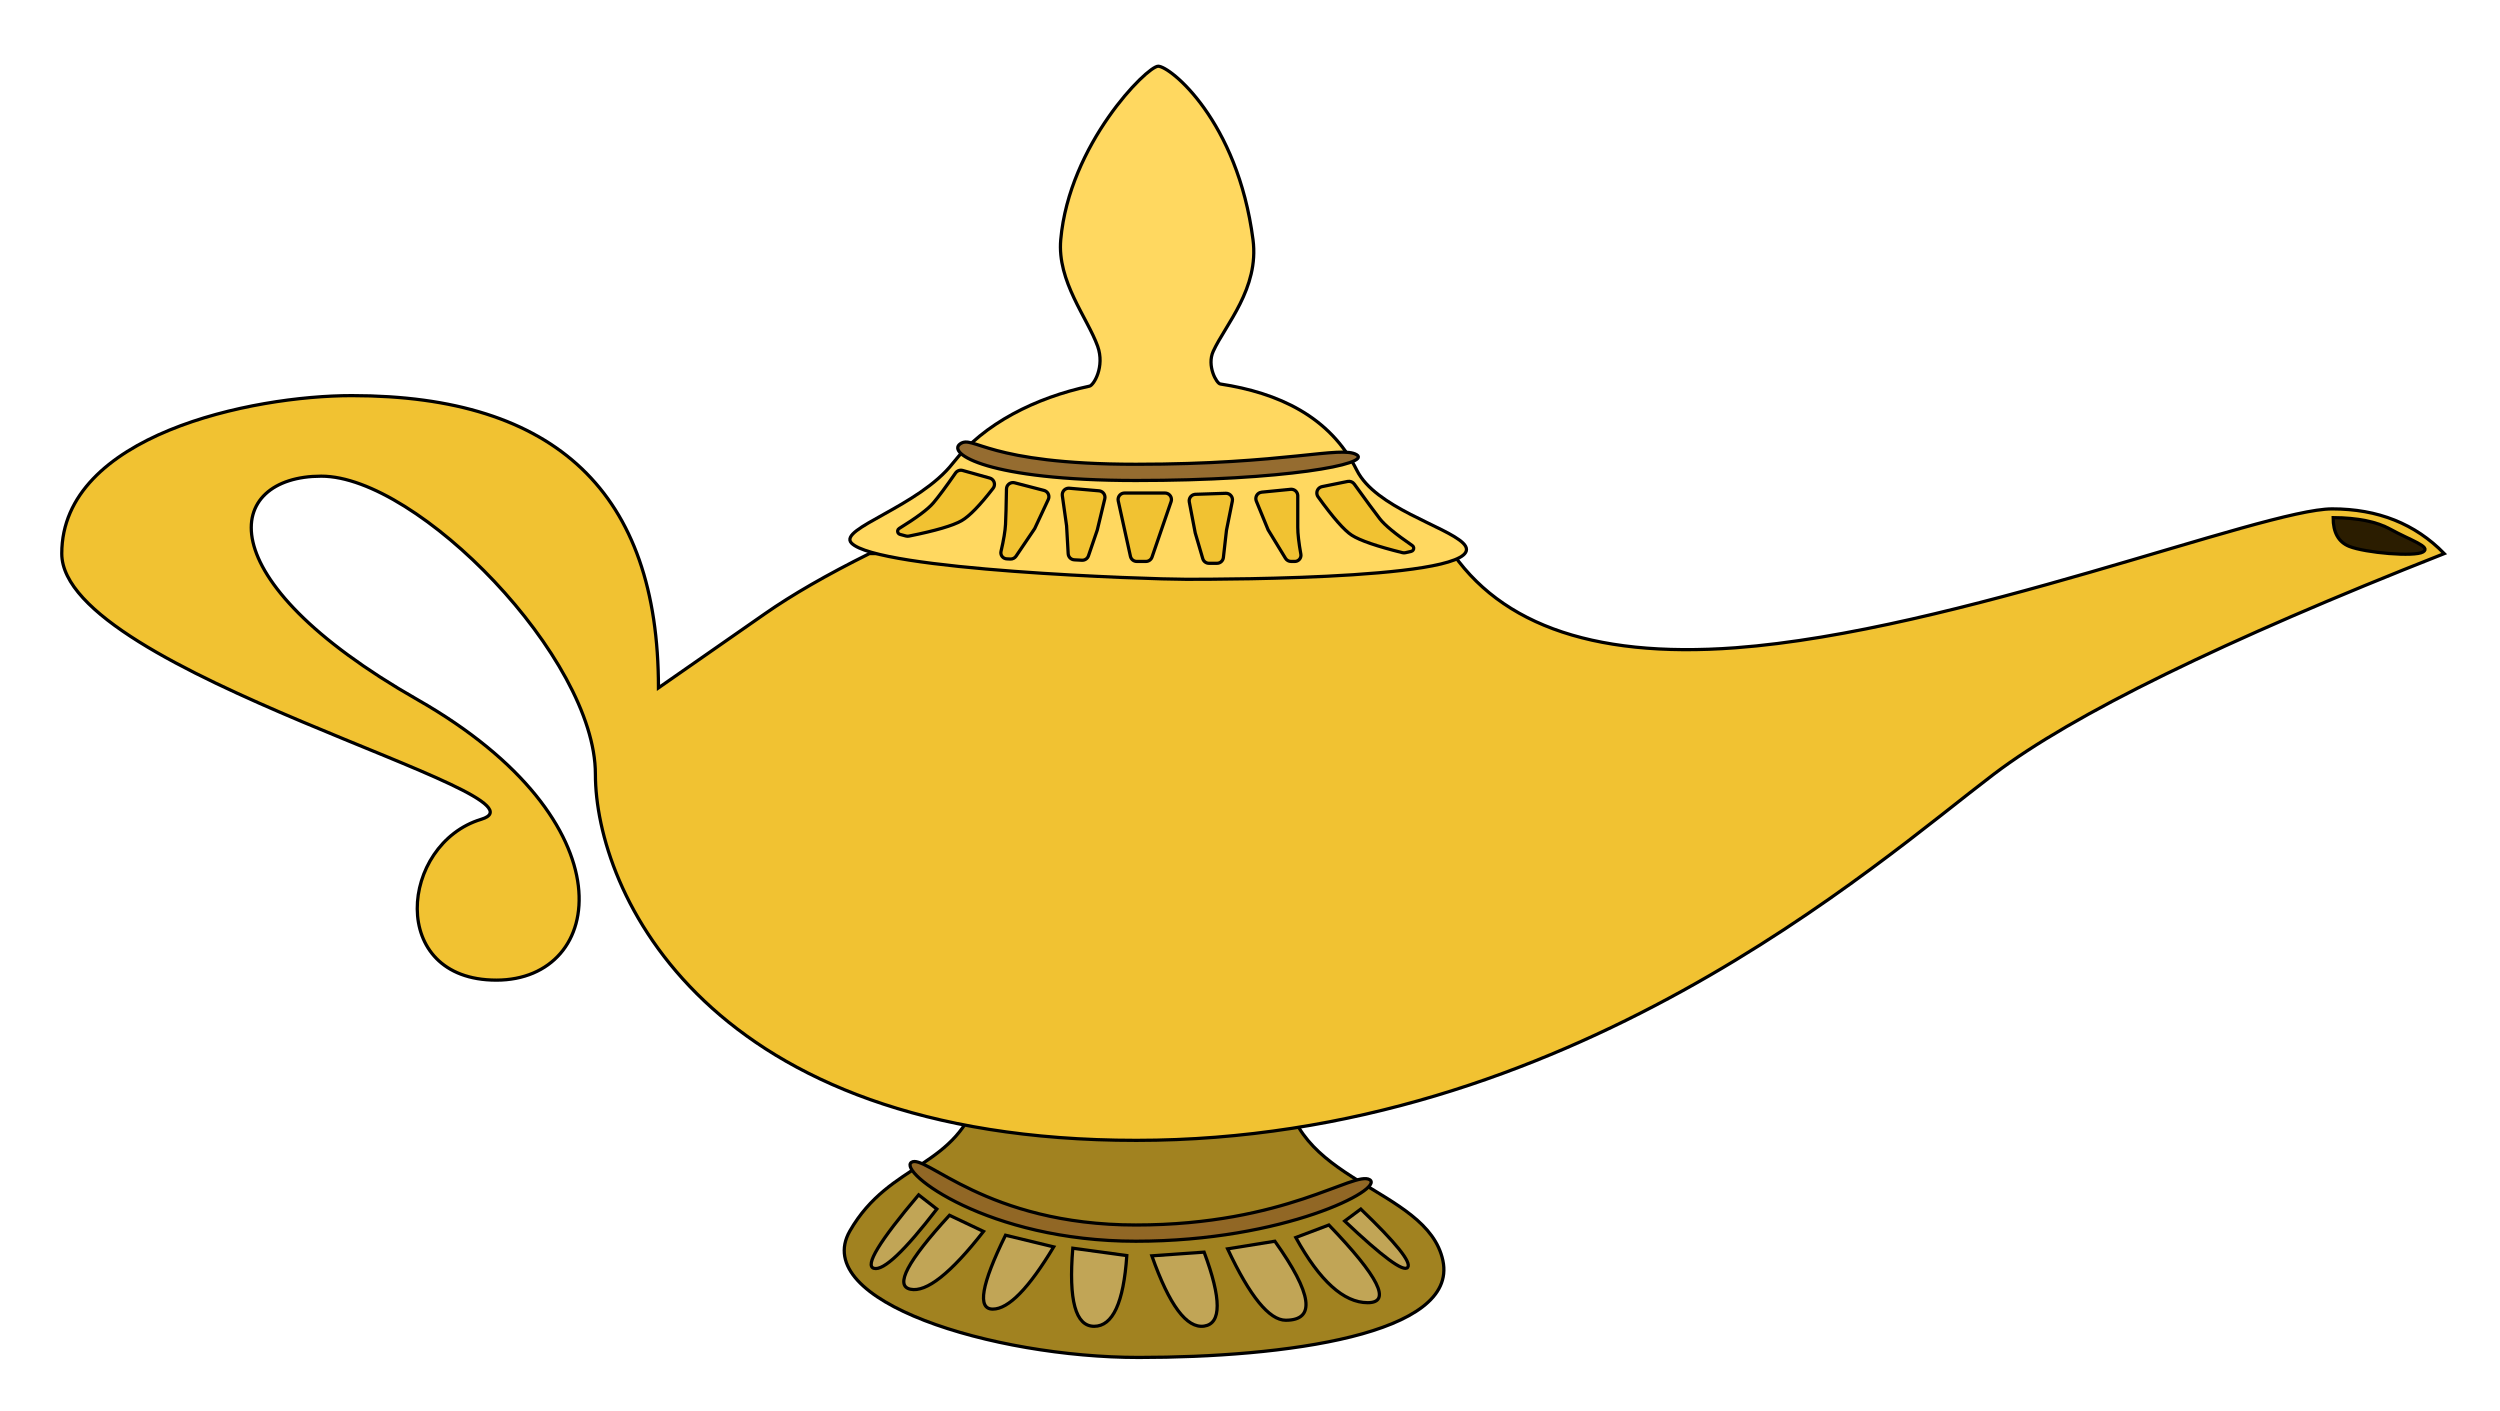 <?xml version="1.0" encoding="UTF-8"?>
<svg width="769px" height="434px" viewBox="0 0 769 434" version="1.1" xmlns="http://www.w3.org/2000/svg" xmlns:xlink="http://www.w3.org/1999/xlink">
    <title>Group 4</title>
    <defs>
        <filter x="-3.2%" y="-6.0%" width="106.4%" height="111.8%" filterUnits="objectBoundingBox" id="filter-1">
            <feOffset dx="1" dy="2" in="SourceAlpha" result="shadowOffsetOuter1"></feOffset>
            <feGaussianBlur stdDeviation="5" in="shadowOffsetOuter1" result="shadowBlurOuter1"></feGaussianBlur>
            <feColorMatrix values="0 0 0 0 0   0 0 0 0 0   0 0 0 0 0  0 0 0 0.5 0" type="matrix" in="shadowBlurOuter1" result="shadowMatrixOuter1"></feColorMatrix>
            <feMerge>
                <feMergeNode in="shadowMatrixOuter1"></feMergeNode>
                <feMergeNode in="SourceGraphic"></feMergeNode>
            </feMerge>
        </filter>
    </defs>
    <g id="Page-1" stroke="none" stroke-width="1" fill="none" fill-rule="evenodd">
        <g id="Group-4" filter="url(#filter-1)" transform="translate(18, 18)" stroke="#000000">
            <g id="Group-2" transform="translate(239.974, 291.542)">
                <path d="M91.286,106.009 C136.026,106.009 189.698,98.994 184.859,76.201 C180.021,53.408 136.526,52.206 136.526,20.305 C136.526,-11.596 49.217,-0.021 42.418,24.083 C35.62,48.186 14.858,45.511 2.452,67.099 C-9.954,88.687 46.546,106.009 91.286,106.009 Z" id="Path-3" fill="#A18220"></path>
                <path d="M87.632,74.674 L71.022,72.408 C69.679,88.422 71.867,96.428 77.585,96.428 C83.304,96.428 86.653,89.177 87.632,74.674 Z" id="Path-4" fill="#C1A556"></path>
                <path d="M95.336,74.752 L111.415,73.615 C116.775,88.007 116.775,95.592 111.415,96.371 C106.056,97.151 100.696,89.944 95.336,74.752 Z" id="Path-6" fill="#C1A556"></path>
                <path d="M118.635,72.604 L133.169,70.259 C144.708,86.461 145.827,94.563 136.526,94.563 C131.46,94.563 125.496,87.243 118.635,72.604 Z" id="Path-7" fill="#C1A556"></path>
                <path d="M139.612,69.119 L149.786,65.268 C165.129,81.199 169.114,89.165 161.738,89.165 C154.363,89.165 146.987,82.483 139.612,69.119 Z" id="Path-8" fill="#C1A556"></path>
                <path d="M154.651,64.053 L159.602,60.367 C170.445,70.766 175.253,76.746 174.027,78.309 C172.8,79.873 166.341,75.12 154.651,64.053 Z" id="Path-9" fill="#C1A556"></path>
                <path d="M65.145,71.998 L50.324,68.41 C42.88,83.565 41.573,91.142 46.403,91.142 C51.233,91.142 57.481,84.761 65.145,71.998 Z" id="Path-10" fill="#C1A556"></path>
                <path d="M43.552,67.248 L33.084,62.275 C20.154,76.39 16.147,83.972 21.064,85.022 C25.981,86.072 33.477,80.147 43.552,67.248 Z" id="Path-11" fill="#C1A556"></path>
                <path d="M29.197,60.367 L23.595,56 C11.501,70.282 6.923,77.815 9.862,78.6 C12.801,79.384 19.246,73.306 29.197,60.367 Z" id="Path-12" fill="#C1A556"></path>
                <path d="M90.407,70.259 C136.026,70.259 167.026,54.207 162.342,51.336 C157.657,48.465 136.526,65.268 90.407,65.268 C44.287,65.268 25.483,43.079 21.362,46.005 C17.24,48.931 44.787,70.259 90.407,70.259 Z" id="Path-13" fill="#916725"></path>
            </g>
            <path d="M79.826,126.469 C50.217,126.469 43.532,157.623 109.435,195.223 C175.338,232.822 167.344,281.489 133.685,281.489 C100.026,281.489 103.99,239.587 129.042,232.009 C154.093,224.431 0,186.77 0,150.283 C0,113.796 58.546,101.693 89.199,101.693 C152.094,101.693 183.542,131.659 183.542,191.591 C196.989,182.247 207.895,174.653 216.26,168.81 C224.625,162.966 235.353,156.791 248.442,150.283 L324.24,150.283 L425.143,145.939 C440.073,171.496 469.977,182.601 514.853,179.254 C582.169,174.233 677.297,136.533 698.376,136.533 C712.428,136.533 723.92,141.116 732.851,150.283 C664.726,177.135 618.544,199.752 594.304,218.132 C557.945,245.703 463.128,330.776 330.542,330.776 C197.956,330.776 164.143,253.924 164.143,218.132 C164.143,182.34 109.435,126.469 79.826,126.469 Z" id="Path" fill="#F1C232"></path>
            <g id="Group-3" transform="translate(242, 0)">
                <path d="M189.028,147.04 C200.486,158.192 115.555,158.192 103.856,158.192 C92.156,158.192 8.822,155.374 0.905,147.04 C-3.332,142.578 21.626,135.9 32.104,122.476 C41.668,110.223 57.701,102.284 74.152,98.773 C75.397,98.507 78.905,92.831 76.628,86.484 C73.515,77.807 64.15,66.527 65.283,53.734 C67.882,24.37 91.846,0.371 95.257,0.371 C98.923,0.371 119.654,17.045 124.425,53.734 C126.375,68.721 115.894,79.943 112.188,88.067 C110.16,92.513 113.204,97.938 114.354,98.113 C132.146,100.833 148.082,108.044 156.36,124.651 C162.072,136.112 183.689,141.843 189.028,147.04 Z" id="Path-2" fill="#FFD860"></path>
                <path d="M84.924,131.655 L97.336,131.655 C98.44,131.655 99.336,132.55 99.336,133.655 C99.336,133.876 99.299,134.096 99.227,134.305 L93.366,151.349 C93.088,152.157 92.329,152.699 91.475,152.699 L88.675,152.699 C87.736,152.699 86.923,152.045 86.721,151.128 L82.97,134.084 C82.733,133.006 83.415,131.939 84.494,131.701 C84.635,131.67 84.779,131.655 84.924,131.655 Z" id="Rectangle" fill="#F1C232"></path>
                <path d="M106.727,132.051 L116.042,131.739 C117.146,131.702 118.071,132.567 118.108,133.671 C118.113,133.826 118.1,133.98 118.07,134.132 L116.264,143.119 L116.264,143.119 L115.315,151.496 C115.2,152.507 114.345,153.271 113.327,153.271 L110.888,153.271 C110,153.271 109.218,152.686 108.969,151.834 L106.652,143.93 L106.652,143.93 L104.83,134.427 C104.622,133.342 105.333,132.294 106.418,132.086 C106.52,132.066 106.624,132.055 106.727,132.051 Z" id="Rectangle" fill="#F1C232"></path>
                <path d="M127.099,131.39 L135.994,130.512 C137.094,130.403 138.073,131.206 138.181,132.306 C138.188,132.371 138.191,132.437 138.191,132.502 C138.191,135.727 138.191,138.952 138.191,142.177 C138.191,144.19 138.508,146.955 139.144,150.473 C139.329,151.5 138.647,152.483 137.62,152.669 C137.509,152.689 137.397,152.699 137.284,152.699 L136.123,152.699 C135.425,152.699 134.778,152.335 134.415,151.74 L129.076,142.988 L129.076,142.988 L125.445,134.14 C125.026,133.118 125.514,131.95 126.536,131.531 C126.716,131.457 126.906,131.41 127.099,131.39 Z" id="Rectangle" fill="#F1C232"></path>
                <path d="M148.255,126.946 L156.295,127.167 C157.08,127.189 157.78,127.668 158.084,128.392 C160.5,134.145 162.253,138.206 163.344,140.575 C164.385,142.839 167.016,146.266 171.234,150.857 C171.605,151.261 171.579,151.89 171.175,152.261 C170.991,152.43 170.751,152.523 170.502,152.523 L168.696,152.523 C168.381,152.523 168.071,152.449 167.79,152.306 C160.571,148.638 155.91,145.728 153.806,143.575 C151.898,141.625 149.415,137.006 146.355,129.719 C145.928,128.701 146.407,127.529 147.425,127.101 C147.687,126.991 147.97,126.938 148.255,126.946 Z" id="Rectangle" fill="#F1C232" transform="translate(158.984, 139.692) rotate(-13) translate(-158.984, -139.692) "></path>
                <g id="Group" transform="translate(46.424, 136.839) scale(-1, 1) rotate(-3) translate(-46.424, -136.839) translate(13.424, 121.839)" fill="#F1C232">
                    <path d="M2.712,7.542 L11.877,7.226 C12.98,7.187 13.906,8.051 13.944,9.155 C13.95,9.307 13.938,9.458 13.909,9.607 L12.115,18.807 L12.115,18.807 L11.175,27.357 C11.063,28.371 10.207,29.139 9.187,29.139 L6.838,29.139 C5.944,29.139 5.159,28.546 4.914,27.686 L2.623,19.632 L2.623,19.632 L0.815,9.907 C0.613,8.821 1.329,7.777 2.415,7.575 C2.513,7.556 2.612,7.546 2.712,7.542 Z" id="Rectangle"></path>
                    <path d="M19.613,8.307 L28.773,6.434 C29.856,6.213 30.912,6.911 31.134,7.993 C31.165,8.149 31.178,8.307 31.173,8.466 C30.987,13.625 30.894,17.255 30.894,19.357 C30.894,21.384 31.21,24.172 31.843,27.718 C32.025,28.739 31.345,29.713 30.325,29.895 C30.216,29.915 30.106,29.925 29.995,29.925 L28.864,29.925 C28.162,29.925 27.512,29.557 27.15,28.956 L21.865,20.172 L21.865,20.172 L18.16,11.017 C17.745,9.993 18.239,8.827 19.263,8.413 C19.376,8.367 19.493,8.332 19.613,8.307 Z" id="Rectangle"></path>
                    <path d="M38.73,2.875 L47.387,2.779 C48.239,2.77 49.004,3.302 49.291,4.104 C51.005,8.883 52.411,12.436 53.51,14.763 C54.582,17.033 57.285,20.467 61.62,25.067 C62.001,25.471 61.982,26.108 61.577,26.489 C61.391,26.665 61.144,26.763 60.887,26.763 L59.001,26.763 C58.693,26.763 58.389,26.692 58.113,26.556 C50.663,22.866 45.852,19.94 43.682,17.776 C41.745,15.846 39.487,11.803 36.907,5.648 C36.48,4.63 36.96,3.458 37.979,3.031 C38.217,2.931 38.472,2.878 38.73,2.875 Z" id="Rectangle" transform="translate(49.517, 14.763) rotate(-12) translate(-49.517, -14.763) "></path>
                </g>
                <path d="M88.38,127.801 C134,127.801 161,122.749 156.315,119.878 C151.631,117.008 134.5,122.811 88.38,122.811 C42.261,122.811 38.457,113.622 34.335,116.547 C30.214,119.473 42.761,127.801 88.38,127.801 Z" id="Path-13" fill="#956C30"></path>
            </g>
            <path d="M698.673,139.219 C706.24,139.285 712.093,140.466 716.233,142.763 C722.442,146.208 728.945,148.157 726.355,149.766 C723.765,151.375 708.537,150.042 703.605,148.059 C700.317,146.736 698.673,143.789 698.673,139.219 Z" id="Path-5" fill="#2B1D00"></path>
        </g>
    </g>
</svg>